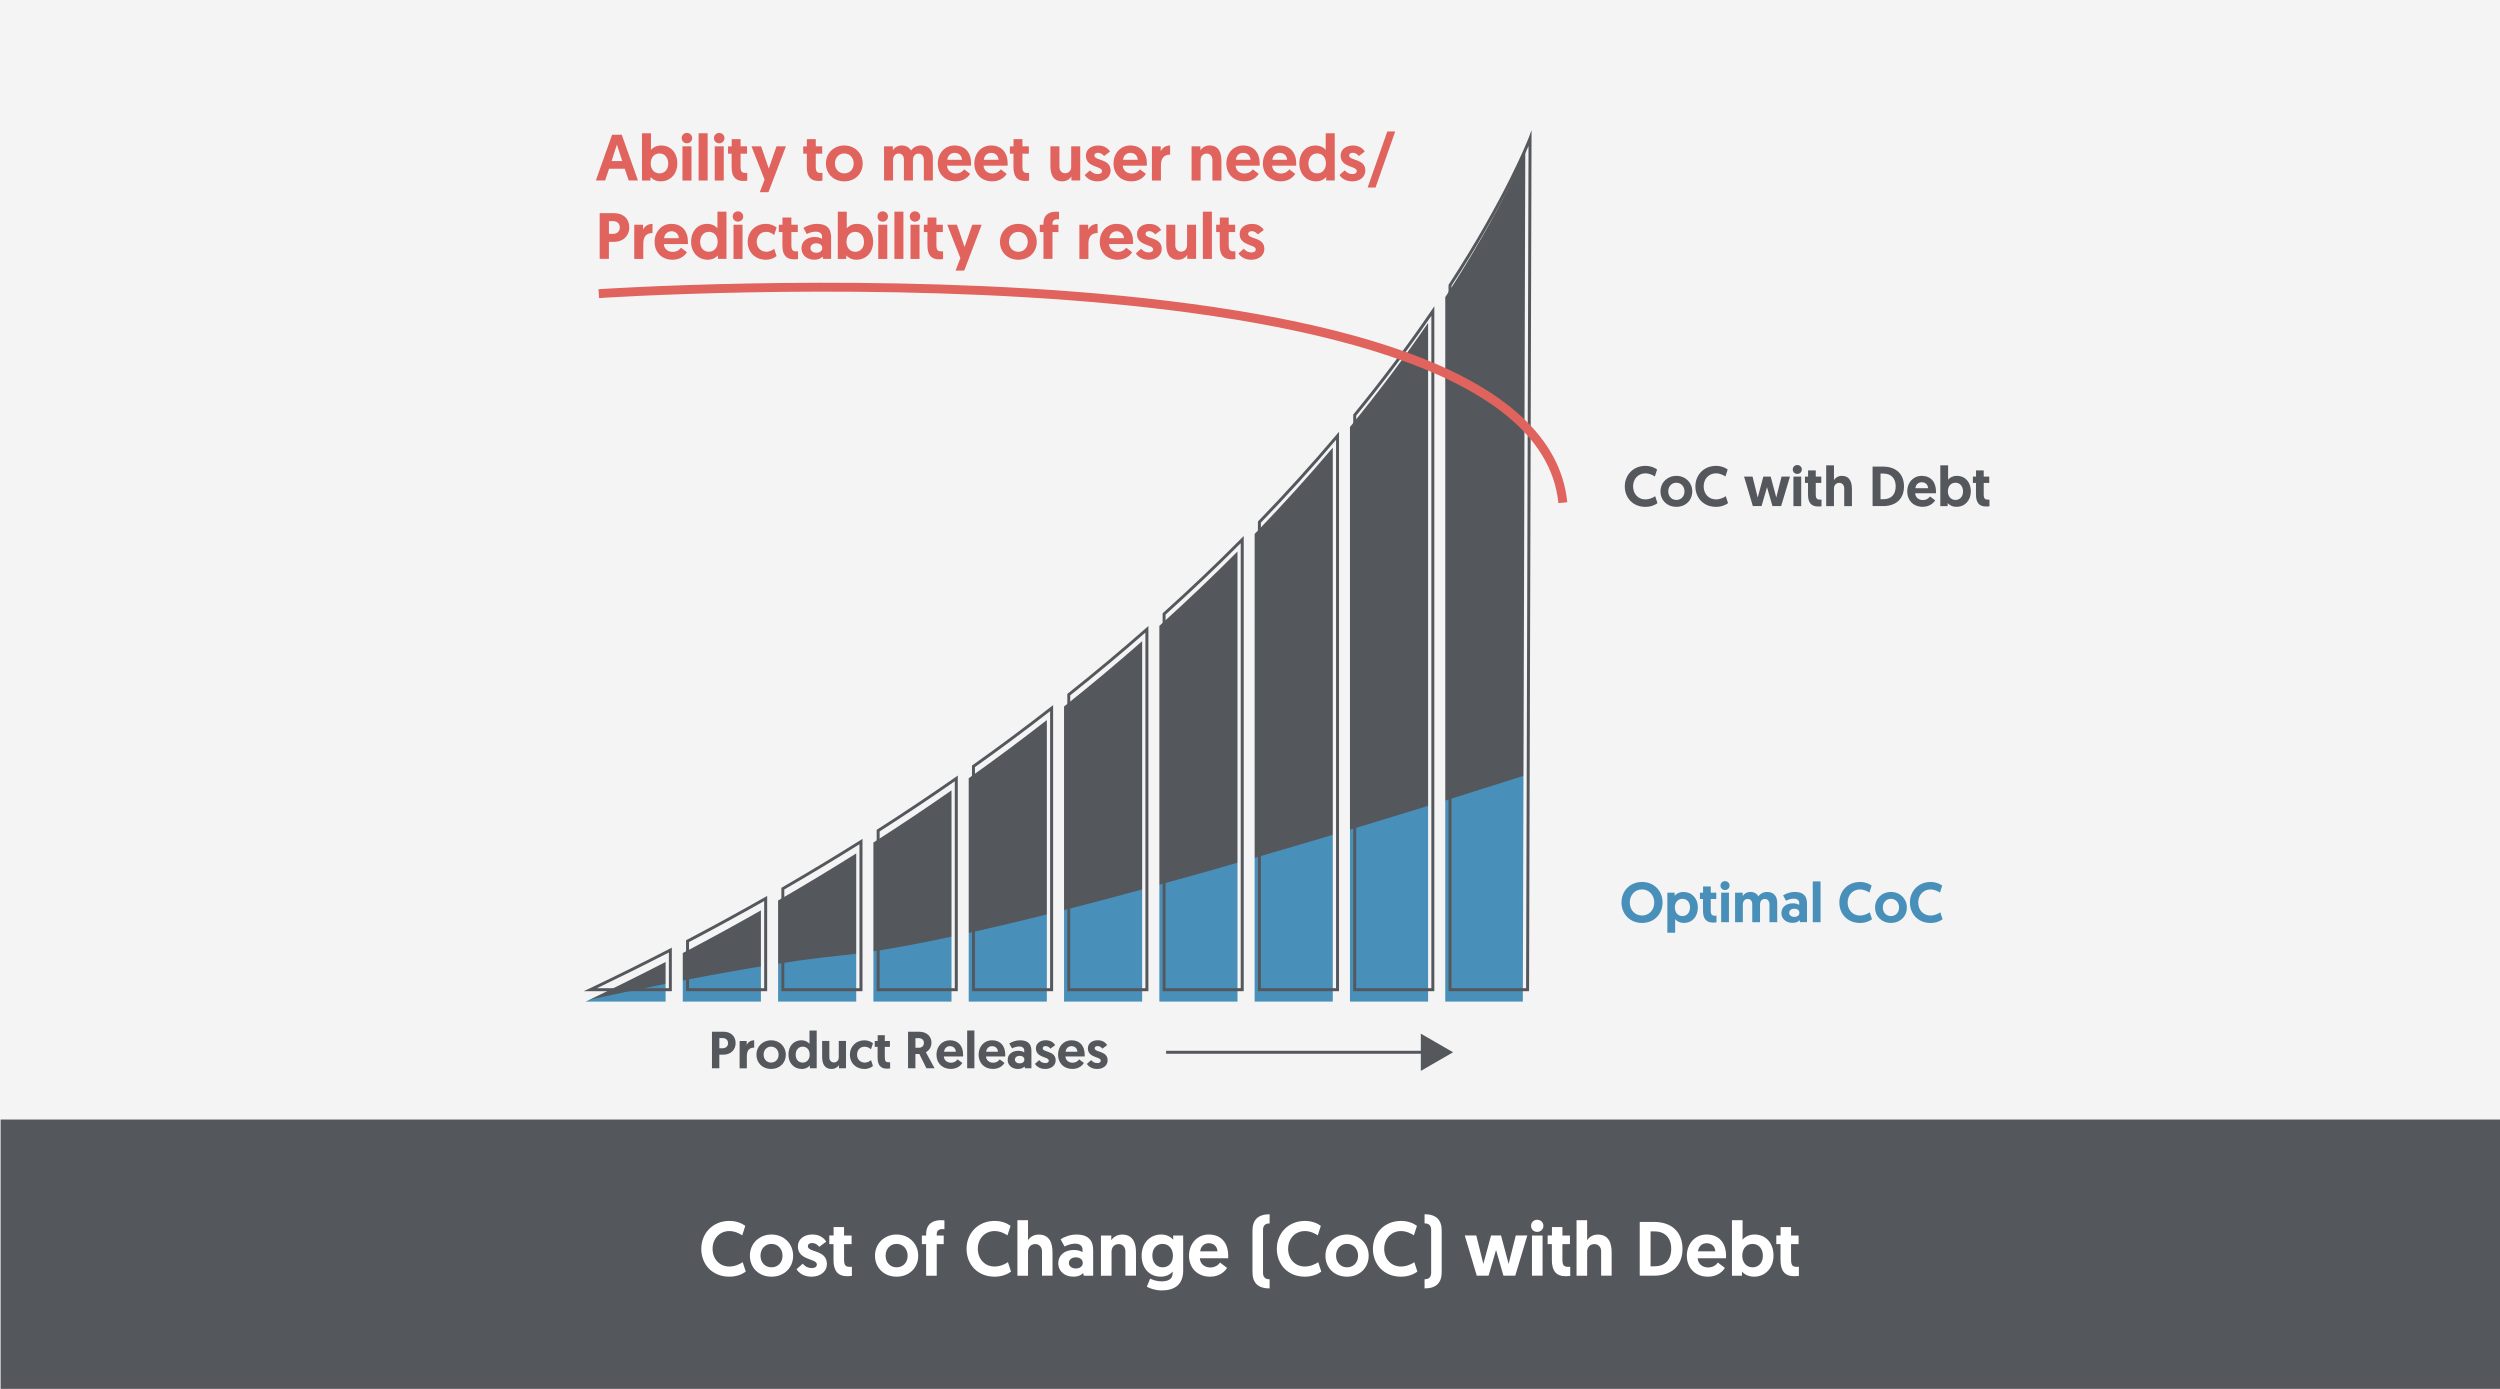 <?xml version="1.0" encoding="utf-8"?>
<!-- Generator: Adobe Illustrator 24.0.3, SVG Export Plug-In . SVG Version: 6.00 Build 0)  -->
<svg version="1.1" xmlns="http://www.w3.org/2000/svg" xmlns:xlink="http://www.w3.org/1999/xlink" x="0px" y="0px"
	 viewBox="0 0 841.89 467.72" style="enable-background:new 0 0 841.89 467.72;" xml:space="preserve">
<style type="text/css">
	.st0{fill:#61A575;}
	.st1{fill:#E0635D;}
	.st2{fill:#F58D5D;}
	.st3{fill:#F5C65D;}
	.st4{fill:#DCEFFA;}
	.st5{fill:#FFFFFF;}
	.st6{fill:#4890BA;}
	.st7{fill:#F4F4F5;}
	.st8{fill:#54575C;}
	.st9{fill:#54565A;}
	.st10{fill:#E88A85;}
</style>
<g id="Layer_1">
</g>
<g id="Layer_2">
</g>
<g id="Layer_3">
	<g>
		<rect class="st7" width="841.89" height="467.72"/>
	</g>
	<g>
		<g>
			<rect x="0.21" y="377.02" class="st8" width="841.89" height="90.7"/>
		</g>
		<g>
			<path class="st5" d="M236.16,420.54c0-5.33,3.98-9.39,9.44-9.39c2.41,0,4.22,0.8,5.38,1.66l-1.03,3.21
				c-0.88-0.62-2.51-1.45-4.34-1.45c-3.29,0-5.64,2.56-5.64,5.97c0,3.47,2.35,5.97,5.64,5.97c1.96,0,3.65-0.88,4.5-1.47l1.03,3.18
				c-1.09,0.8-2.9,1.71-5.53,1.71C239.93,429.93,236.16,425.87,236.16,420.54z"/>
			<path class="st5" d="M259.8,415.73c4.14,0,7.29,3.05,7.29,7.14c0,4.09-3.05,7.06-7.29,7.06c-4.22,0-7.27-2.97-7.27-7.06
				C252.53,418.76,255.69,415.73,259.8,415.73z M259.8,426.78c2.15,0,3.72-1.6,3.72-3.91s-1.58-3.98-3.72-3.98s-3.7,1.66-3.7,3.98
				C256.1,425.17,257.68,426.78,259.8,426.78z"/>
			<path class="st5" d="M268.23,427.42l2.09-1.86c0.67,0.78,1.58,1.47,3.1,1.47c1.01,0,1.66-0.44,1.66-1.22
				c0-2.07-6.39-1.27-6.39-6.08c0-2.51,2.15-4.01,4.91-4.01c2.56,0,3.98,1.35,4.63,2.41l-2.35,1.76c-0.41-0.52-1.16-1.29-2.43-1.29
				c-0.83,0-1.4,0.41-1.4,1.09c0,2.15,6.41,1.11,6.41,5.95c0,2.64-2.28,4.29-5.2,4.29C270.61,429.93,268.95,428.59,268.23,427.42z"
				/>
			<path class="st5" d="M280.72,413.22h3.52v2.85h2.54v2.9h-2.54v5.22c0,2.02,0.62,2.43,1.99,2.43c0.23,0,0.36,0,0.65-0.03v3.05
				c0,0-0.54,0.13-1.53,0.13c-3.23,0-4.66-1.81-4.66-5.48v-5.33h-1.42v-2.9h1.45V413.22z"/>
			<path class="st5" d="M301.93,415.73c4.14,0,7.29,3.05,7.29,7.14c0,4.09-3.05,7.06-7.29,7.06c-4.21,0-7.27-2.97-7.27-7.06
				C294.66,418.76,297.82,415.73,301.93,415.73z M301.93,426.78c2.15,0,3.72-1.6,3.72-3.91s-1.58-3.98-3.72-3.98
				c-2.15,0-3.7,1.66-3.7,3.98C298.23,425.17,299.81,426.78,301.93,426.78z"/>
			<path class="st5" d="M311.89,418.97h-1.45v-2.9h1.45v-0.49c0-3.52,2.35-4.68,4.99-4.68c0.52,0,0.91,0.03,1.16,0.05v3
				c-0.08,0-0.39-0.05-0.7-0.05c-1.24,0-1.89,0.57-1.89,1.76v0.41h2.35v2.9h-2.35v10.63h-3.57V418.97z"/>
			<path class="st5" d="M325.49,420.54c0-5.33,3.98-9.39,9.44-9.39c2.41,0,4.22,0.8,5.38,1.66l-1.04,3.21
				c-0.88-0.62-2.51-1.45-4.34-1.45c-3.28,0-5.64,2.56-5.64,5.97c0,3.47,2.35,5.97,5.64,5.97c1.97,0,3.65-0.88,4.5-1.47l1.04,3.18
				c-1.09,0.8-2.9,1.71-5.54,1.71C329.27,429.93,325.49,425.87,325.49,420.54z"/>
			<path class="st5" d="M354.44,421.79v7.81h-3.54v-8.22c0-1.5-1.03-2.43-2.25-2.43c-1.5,0-2.46,1.09-2.46,2.54v8.12h-3.57v-18.7
				h3.57v6.75c0.57-0.93,1.81-1.91,3.57-1.91C353.63,415.73,354.44,418.92,354.44,421.79z"/>
			<path class="st5" d="M361.63,420.93c1.37,0,2.43,0.41,2.92,0.75v-0.88c0-1.19-0.88-1.99-2.46-1.99c-1.34,0-2.59,0.44-3.59,0.96
				l-1.34-2.43c1.22-0.83,3.26-1.6,5.33-1.6c4.34,0,5.64,2.28,5.64,5.3v8.56h-3.16l-0.23-0.88c-0.7,0.75-1.73,1.21-3.29,1.21
				c-2.74,0-5.07-1.68-5.07-4.53C356.37,422.74,358.47,420.93,361.63,420.93z M362.3,427.17c1.34,0,2.33-0.72,2.33-1.86
				c0-1.19-0.98-1.89-2.35-1.89c-1.37,0-2.33,0.78-2.33,1.89C359.94,426.42,360.95,427.17,362.3,427.17z"/>
			<path class="st5" d="M382.55,421.79v7.81h-3.57v-8.22c0-1.5-1.03-2.43-2.25-2.43c-1.47,0-2.41,1.09-2.41,2.54v8.12h-3.57v-13.53
				h3.49v1.58c0.57-0.93,1.86-1.91,3.62-1.91C381.72,415.73,382.55,418.92,382.55,421.79z"/>
			<path class="st5" d="M387.31,430.58c0.44,0.23,1.99,0.93,3.85,0.93c1.94,0,3.72-0.59,3.72-2.69v-0.62
				c-0.28,0.39-1.6,1.73-3.96,1.73c-3.91,0-6.47-2.92-6.47-7.09s2.74-7.11,6.6-7.11c2.28,0,3.65,1.24,4.03,1.76v-1.42h3.36v11.82
				c0,5.04-3.28,6.67-7.27,6.67c-1.86,0-3.75-0.57-4.97-1.24L387.31,430.58z M391.5,418.89c-2.02,0-3.44,1.55-3.44,3.93
				c0,2.38,1.45,3.96,3.47,3.96c2.07,0,3.46-1.55,3.46-3.96C394.99,420.52,393.59,418.89,391.5,418.89z"/>
			<path class="st5" d="M407.04,415.73c4.19,0,6.57,2.79,6.57,7.22c0,0.26,0,0.52-0.03,0.78h-9.52c0.08,1.81,1.53,3.1,3.52,3.1
				c1.84,0,2.9-1.09,3.28-1.66l2.35,1.79c-0.52,0.96-2.33,2.97-5.69,2.97c-4.35,0-7.11-3-7.11-7.06
				C400.42,418.79,403.19,415.73,407.04,415.73z M409.99,421.4c-0.08-1.66-1.27-2.74-2.9-2.74c-1.68,0-2.77,1.19-2.92,2.74H409.99z"
				/>
			<path class="st5" d="M425.33,428.61c0,1.32,0.59,2.2,2.22,2.2v3.08c-3.93,0-5.77-1.91-5.77-5.46v-14.04
				c0-3.54,1.84-5.48,5.77-5.48v3.08c-1.63,0-2.22,0.88-2.22,2.2V428.61z"/>
			<path class="st5" d="M429.98,420.54c0-5.33,3.98-9.39,9.44-9.39c2.41,0,4.22,0.8,5.38,1.66l-1.03,3.21
				c-0.88-0.62-2.51-1.45-4.35-1.45c-3.28,0-5.64,2.56-5.64,5.97c0,3.47,2.35,5.97,5.64,5.97c1.97,0,3.65-0.88,4.5-1.47l1.03,3.18
				c-1.09,0.8-2.9,1.71-5.54,1.71C433.76,429.93,429.98,425.87,429.98,420.54z"/>
			<path class="st5" d="M453.62,415.73c4.14,0,7.29,3.05,7.29,7.14c0,4.09-3.05,7.06-7.29,7.06c-4.22,0-7.27-2.97-7.27-7.06
				C446.36,418.76,449.51,415.73,453.62,415.73z M453.62,426.78c2.15,0,3.72-1.6,3.72-3.91s-1.58-3.98-3.72-3.98s-3.7,1.66-3.7,3.98
				C449.93,425.17,451.5,426.78,453.62,426.78z"/>
			<path class="st5" d="M462.34,420.54c0-5.33,3.98-9.39,9.44-9.39c2.41,0,4.22,0.8,5.38,1.66l-1.03,3.21
				c-0.88-0.62-2.51-1.45-4.35-1.45c-3.28,0-5.64,2.56-5.64,5.97c0,3.47,2.35,5.97,5.64,5.97c1.97,0,3.65-0.88,4.5-1.47l1.03,3.18
				c-1.09,0.8-2.9,1.71-5.54,1.71C466.12,429.93,462.34,425.87,462.34,420.54z"/>
			<path class="st5" d="M481.95,414.18c0-1.32-0.59-2.2-2.22-2.2v-3.08c3.93,0,5.77,1.94,5.77,5.48v14.04
				c0,3.54-1.84,5.46-5.77,5.46v-3.08c1.63,0,2.22-0.88,2.22-2.2V414.18z"/>
			<path class="st5" d="M503.8,420.93l-2.51,8.66h-3.98l-4.04-13.53h3.88l2.38,9.59l2.59-9.59h3.36l2.56,9.59l2.41-9.59h3.88
				l-4.06,13.53h-3.98L503.8,420.93z"/>
			<path class="st5" d="M517.66,410.77c1.19,0,2.09,0.88,2.09,2.04c0,1.16-0.91,2.04-2.09,2.04c-1.16,0-2.07-0.88-2.07-2.04
				C515.59,411.65,516.5,410.77,517.66,410.77z M515.9,416.07h3.57v13.53h-3.57V416.07z"/>
			<path class="st5" d="M522.63,413.22h3.52v2.85h2.54v2.9h-2.54v5.22c0,2.02,0.62,2.43,1.99,2.43c0.23,0,0.36,0,0.65-0.03v3.05
				c0,0-0.54,0.13-1.53,0.13c-3.23,0-4.66-1.81-4.66-5.48v-5.33h-1.42v-2.9h1.45V413.22z"/>
			<path class="st5" d="M542.73,421.79v7.81h-3.54v-8.22c0-1.5-1.03-2.43-2.25-2.43c-1.5,0-2.46,1.09-2.46,2.54v8.12h-3.57v-18.7
				h3.57v6.75c0.57-0.93,1.81-1.91,3.57-1.91C541.92,415.73,542.73,418.92,542.73,421.79z"/>
			<path class="st5" d="M552.19,411.49H557c5.92,0,9.59,3.39,9.59,9.05c0,5.79-3.7,9.05-9.59,9.05h-4.81V411.49z M557.13,426.44
				c3.44,0,5.66-1.99,5.66-5.9c0-3.8-2.22-5.87-5.66-5.87h-1.29v11.77H557.13z"/>
			<path class="st5" d="M574.69,415.73c4.19,0,6.57,2.79,6.57,7.22c0,0.26,0,0.52-0.03,0.78h-9.52c0.08,1.81,1.53,3.1,3.52,3.1
				c1.84,0,2.9-1.09,3.28-1.66l2.35,1.79c-0.52,0.96-2.33,2.97-5.69,2.97c-4.35,0-7.11-3-7.11-7.06
				C568.07,418.79,570.84,415.73,574.69,415.73z M577.64,421.4c-0.08-1.66-1.27-2.74-2.9-2.74c-1.68,0-2.77,1.19-2.92,2.74H577.64z"
				/>
			<path class="st5" d="M583.25,410.9h3.57v6.59c0.34-0.46,1.68-1.76,4.01-1.76c3.88,0,6.41,2.92,6.41,7.11
				c0,4.16-2.74,7.09-6.62,7.09c-2.3,0-3.65-1.29-4.01-1.73v1.4h-3.36V410.9z M590.19,426.78c2.02,0,3.47-1.5,3.47-3.91
				c0-2.35-1.4-3.98-3.47-3.98c-1.97,0-3.47,1.45-3.47,3.98C586.72,425.02,588.01,426.78,590.19,426.78z"/>
			<path class="st5" d="M599.63,413.22h3.52v2.85h2.54v2.9h-2.54v5.22c0,2.02,0.62,2.43,1.99,2.43c0.23,0,0.36,0,0.65-0.03v3.05
				c0,0-0.54,0.13-1.53,0.13c-3.23,0-4.66-1.81-4.66-5.48v-5.33h-1.42v-2.9h1.45V413.22z"/>
		</g>
	</g>
	<g>
		<g>
			<g>
				<rect x="189.91" y="37.27" class="st8" width="334.36" height="308.34"/>
			</g>
			<g>
				<path class="st6" d="M190.77,338.36c0,0,58.02-13.21,92.18-16.57c63.18-6.21,235.11-62.14,235.11-62.14l-1.04,81.82
					L190.77,338.36z"/>
			</g>
			<g>
				<g>
					<path class="st7" d="M174.2,19.36V353.9h360.86V19.36H174.2z M224.14,337.29H197.2c9.24-4.39,18.21-8.85,26.95-13.35V337.29z
						 M256.24,337.29h-26.31v-16.35c9.04-4.74,17.81-9.53,26.31-14.37V337.29z M288.34,337.29h-26.31v-34.04
						c9.07-5.25,17.84-10.54,26.31-15.86V337.29z M320.43,337.29h-26.31v-53.56c9.12-5.83,17.89-11.7,26.31-17.58V337.29z
						 M352.53,337.29h-26.31v-75.22c9.18-6.53,17.95-13.07,26.31-19.59V337.29z M384.63,337.29h-26.31v-99.37
						c9.27-7.38,18.03-14.73,26.31-22.02V337.29z M416.73,337.29h-26.31V210.76c9.41-8.48,18.17-16.84,26.31-25.04V337.29z
						 M448.82,337.29h-26.31V179.81c9.67-10.01,18.42-19.73,26.31-29.07V337.29z M480.92,337.29h-26.31v-193.5
						c10.31-12.6,19.02-24.39,26.31-35.06V337.29z M512.82,337.29H486.7V100.07c19.65-30.2,26.95-49.48,26.95-49.48L512.82,337.29z"
						/>
				</g>
			</g>
			<g>
				<g>
					<path class="st8" d="M418.83,333.79h-27.31V206.53l0.17-0.15c9.05-8.15,17.9-16.57,26.29-25.03l0.85-0.86V333.79z
						 M392.51,332.79h25.31V182.92c-8.1,8.13-16.61,16.21-25.31,24.06V332.79z"/>
				</g>
				<g>
					<path class="st8" d="M386.73,333.79h-27.31V233.68l0.19-0.15c8.97-7.14,17.82-14.55,26.29-22l0.83-0.73V333.79z M360.41,332.79
						h25.31V213.01c-8.17,7.17-16.69,14.28-25.31,21.15V332.79z"/>
				</g>
				<g>
					<path class="st8" d="M354.63,333.79h-27.31v-75.98l0.21-0.15c8.95-6.36,17.79-12.95,26.3-19.58l0.81-0.63V333.79z
						 M328.32,332.79h25.31V239.5c-8.2,6.37-16.71,12.7-25.31,18.83V332.79z"/>
				</g>
				<g>
					<path class="st8" d="M322.53,333.79h-27.31v-54.34l0.23-0.15c8.95-5.73,17.8-11.64,26.3-17.57l0.79-0.55V333.79z
						 M296.22,332.79h25.31v-69.69c-8.2,5.7-16.71,11.38-25.31,16.89V332.79z"/>
				</g>
				<g>
					<path class="st8" d="M226.24,333.79h-29.66l2-0.95c8.98-4.27,18.04-8.76,26.93-13.34l0.73-0.38V333.79z M201.01,332.79h24.24
						v-12.03C217.23,324.88,209.09,328.92,201.01,332.79z"/>
				</g>
				<g>
					<path class="st8" d="M258.34,333.79h-27.31v-17.16l0.27-0.14c8.86-4.65,17.71-9.48,26.3-14.36l0.75-0.42V333.79z
						 M232.03,332.79h25.31v-29.36c-8.28,4.69-16.79,9.34-25.31,13.81V332.79z"/>
				</g>
				<g>
					<path class="st8" d="M290.44,333.79h-27.31v-34.82l0.25-0.14c8.94-5.17,17.78-10.5,26.3-15.85l0.77-0.48V333.79z
						 M264.12,332.79h25.31V284.3c-8.21,5.14-16.72,10.27-25.31,15.24V332.79z"/>
				</g>
				<g>
					<path class="st8" d="M483.02,333.79h-27.31V139.61l0.11-0.14c9.45-11.55,18.3-23.33,26.29-35.02l0.91-1.33V333.79z
						 M456.71,332.79h25.31V106.35c-7.74,11.23-16.25,22.53-25.31,33.62V332.79z"/>
				</g>
				<g>
					<path class="st8" d="M450.92,333.79h-27.31V175.61l0.14-0.15c9.18-9.49,18.02-19.26,26.29-29.04l0.88-1.04V333.79z
						 M424.61,332.79h25.31V148.11c-7.99,9.4-16.5,18.78-25.31,27.9V332.79z"/>
				</g>
				<g>
					<path class="st8" d="M514.92,333.79H487.8V95.92l0.08-0.12c19.39-29.8,26.82-49.2,26.9-49.39l0.98-2.58L514.92,333.79z
						 M488.8,332.79h25.12l0.82-283.65c-2.57,6.05-10.44,23.25-25.94,47.08V332.79z"/>
				</g>
			</g>
		</g>
		<g>
			<path class="st1" d="M205.12,56.82l-1.34,3.96h-3.12l5.46-15.4h3.26l5.46,15.4h-3.12l-1.34-3.96H205.12z M207.74,48.7l-1.78,5.54
				h3.59L207.74,48.7z"/>
			<path class="st1" d="M216.18,44.88h3.04v5.61c0.29-0.4,1.43-1.5,3.41-1.5c3.3,0,5.46,2.49,5.46,6.05c0,3.54-2.33,6.03-5.63,6.03
				c-1.96,0-3.1-1.1-3.41-1.47v1.19h-2.86V44.88z M222.08,58.39c1.72,0,2.95-1.28,2.95-3.32c0-2-1.19-3.39-2.95-3.39
				c-1.67,0-2.95,1.23-2.95,3.39C219.13,56.89,220.23,58.39,222.08,58.39z"/>
			<path class="st1" d="M231.32,44.77c1.01,0,1.78,0.75,1.78,1.74c0,0.99-0.77,1.74-1.78,1.74c-0.99,0-1.76-0.75-1.76-1.74
				C229.56,45.51,230.33,44.77,231.32,44.77z M229.82,49.28h3.04v11.51h-3.04V49.28z"/>
			<path class="st1" d="M235.26,44.88h3.04v15.91h-3.04V44.88z"/>
			<path class="st1" d="M242.19,44.77c1.01,0,1.78,0.75,1.78,1.74c0,0.99-0.77,1.74-1.78,1.74c-0.99,0-1.76-0.75-1.76-1.74
				C240.43,45.51,241.2,44.77,242.19,44.77z M240.69,49.28h3.04v11.51h-3.04V49.28z"/>
			<path class="st1" d="M246.41,46.86h2.99v2.42h2.16v2.46h-2.16v4.44c0,1.72,0.53,2.07,1.69,2.07c0.2,0,0.31,0,0.55-0.02v2.6
				c0,0-0.46,0.11-1.3,0.11c-2.75,0-3.96-1.54-3.96-4.66v-4.53h-1.21v-2.46h1.23V46.86z"/>
			<path class="st1" d="M255.87,64.72l1.61-4.22l-4.42-11.22h3.26l2.57,7.5l2.6-7.5h3.17l-5.88,15.45H255.87z"/>
			<path class="st1" d="M271.73,46.86h2.99v2.42h2.16v2.46h-2.16v4.44c0,1.72,0.53,2.07,1.69,2.07c0.2,0,0.31,0,0.55-0.02v2.6
				c0,0-0.46,0.11-1.3,0.11c-2.75,0-3.96-1.54-3.96-4.66v-4.53h-1.21v-2.46h1.23V46.86z"/>
			<path class="st1" d="M284.32,48.99c3.52,0,6.2,2.6,6.2,6.07s-2.6,6.01-6.2,6.01c-3.59,0-6.18-2.53-6.18-6.01
				C278.13,51.56,280.82,48.99,284.32,48.99z M284.32,58.39c1.83,0,3.17-1.36,3.17-3.32c0-1.96-1.34-3.39-3.17-3.39
				c-1.83,0-3.15,1.41-3.15,3.39C281.17,57.02,282.51,58.39,284.32,58.39z"/>
			<path class="st1" d="M314.15,60.78h-3.04V53.9c0-1.36-0.68-2.18-1.8-2.18c-1.1,0-1.87,0.81-1.87,2.2v6.86h-3.04v-7
				c0-1.3-0.66-2.07-1.78-2.07c-1.08,0-1.87,0.81-1.87,2.18v6.89h-3.04V49.28h2.97v1.34c0.42-0.79,1.43-1.63,2.99-1.63
				c1.47,0,2.55,0.66,3.15,1.72c0.68-1.06,1.87-1.72,3.41-1.72c2.62,0,3.92,1.74,3.92,4.2V60.78z"/>
			<path class="st1" d="M321.45,48.99c3.56,0,5.59,2.38,5.59,6.14c0,0.22,0,0.44-0.02,0.66h-8.1c0.07,1.54,1.3,2.64,2.99,2.64
				c1.56,0,2.46-0.92,2.79-1.41l2,1.52c-0.44,0.81-1.98,2.53-4.84,2.53c-3.7,0-6.05-2.55-6.05-6.01
				C315.82,51.59,318.17,48.99,321.45,48.99z M323.96,53.81c-0.07-1.41-1.08-2.33-2.46-2.33c-1.43,0-2.35,1.01-2.49,2.33H323.96z"/>
			<path class="st1" d="M333.75,48.99c3.56,0,5.59,2.38,5.59,6.14c0,0.22,0,0.44-0.02,0.66h-8.1c0.07,1.54,1.3,2.64,2.99,2.64
				c1.56,0,2.46-0.92,2.79-1.41l2,1.52c-0.44,0.81-1.98,2.53-4.84,2.53c-3.7,0-6.05-2.55-6.05-6.01
				C328.12,51.59,330.47,48.99,333.75,48.99z M336.26,53.81c-0.07-1.41-1.08-2.33-2.46-2.33c-1.43,0-2.35,1.01-2.49,2.33H336.26z"/>
			<path class="st1" d="M341.32,46.86h2.99v2.42h2.16v2.46h-2.16v4.44c0,1.72,0.53,2.07,1.69,2.07c0.2,0,0.31,0,0.55-0.02v2.6
				c0,0-0.46,0.11-1.3,0.11c-2.75,0-3.96-1.54-3.96-4.66v-4.53h-1.21v-2.46h1.23V46.86z"/>
			<path class="st1" d="M353.73,55.92v-6.65h3.04v7c0,1.28,0.88,2.07,1.91,2.07c1.25,0,2.05-0.92,2.05-2.16v-6.91h3.04v11.51h-2.97
				v-1.34c-0.48,0.79-1.58,1.63-3.08,1.63C354.43,61.07,353.73,58.36,353.73,55.92z"/>
			<path class="st1" d="M365.28,58.94l1.78-1.58c0.57,0.66,1.34,1.25,2.64,1.25c0.86,0,1.41-0.37,1.41-1.03
				c0-1.76-5.43-1.08-5.43-5.17c0-2.13,1.83-3.41,4.18-3.41c2.18,0,3.39,1.14,3.94,2.05l-2,1.5c-0.35-0.44-0.99-1.1-2.07-1.1
				c-0.7,0-1.19,0.35-1.19,0.92c0,1.83,5.46,0.95,5.46,5.06c0,2.24-1.94,3.65-4.42,3.65C367.3,61.07,365.89,59.93,365.28,58.94z"/>
			<path class="st1" d="M380.63,48.99c3.56,0,5.59,2.38,5.59,6.14c0,0.22,0,0.44-0.02,0.66h-8.1c0.07,1.54,1.3,2.64,2.99,2.64
				c1.56,0,2.46-0.92,2.79-1.41l2,1.52c-0.44,0.81-1.98,2.53-4.84,2.53c-3.7,0-6.05-2.55-6.05-6.01
				C375,51.59,377.35,48.99,380.63,48.99z M383.14,53.81c-0.07-1.41-1.08-2.33-2.46-2.33c-1.43,0-2.35,1.01-2.49,2.33H383.14z"/>
			<path class="st1" d="M394.05,52.07c-2.27,0-3.1,1.41-3.1,3.7v5.02h-3.04V49.28h2.97v1.67c0.51-1.14,1.65-1.96,3.17-1.96V52.07z"
				/>
			<path class="st1" d="M411.32,54.14v6.65h-3.04v-7c0-1.28-0.88-2.07-1.92-2.07c-1.25,0-2.05,0.92-2.05,2.16v6.91h-3.04V49.28h2.97
				v1.34c0.48-0.79,1.58-1.63,3.08-1.63C410.62,48.99,411.32,51.7,411.32,54.14z"/>
			<path class="st1" d="M418.63,48.99c3.56,0,5.59,2.38,5.59,6.14c0,0.22,0,0.44-0.02,0.66h-8.1c0.07,1.54,1.3,2.64,2.99,2.64
				c1.56,0,2.46-0.92,2.79-1.41l2,1.52c-0.44,0.81-1.98,2.53-4.84,2.53c-3.7,0-6.05-2.55-6.05-6.01
				C412.99,51.59,415.35,48.99,418.63,48.99z M421.13,53.81c-0.07-1.41-1.08-2.33-2.46-2.33c-1.43,0-2.35,1.01-2.49,2.33H421.13z"/>
			<path class="st1" d="M430.92,48.99c3.56,0,5.59,2.38,5.59,6.14c0,0.22,0,0.44-0.02,0.66h-8.1c0.07,1.54,1.3,2.64,2.99,2.64
				c1.56,0,2.46-0.92,2.79-1.41l2,1.52c-0.44,0.81-1.98,2.53-4.84,2.53c-3.7,0-6.05-2.55-6.05-6.01
				C425.29,51.59,427.65,48.99,430.92,48.99z M433.43,53.81c-0.07-1.41-1.08-2.33-2.46-2.33c-1.43,0-2.35,1.01-2.49,2.33H433.43z"/>
			<path class="st1" d="M449.47,60.78h-2.86V59.6c-0.31,0.37-1.45,1.47-3.41,1.47c-3.3,0-5.63-2.49-5.63-6.03
				c0-3.56,2.16-6.05,5.46-6.05c1.98,0,3.12,1.1,3.41,1.5v-5.61h3.04V60.78z M443.57,51.67c-1.76,0-2.95,1.39-2.95,3.39
				c0,2.05,1.23,3.32,2.95,3.32c1.85,0,2.95-1.5,2.95-3.32C446.52,52.91,445.25,51.67,443.57,51.67z"/>
			<path class="st1" d="M451.07,58.94l1.78-1.58c0.57,0.66,1.34,1.25,2.64,1.25c0.86,0,1.41-0.37,1.41-1.03
				c0-1.76-5.43-1.08-5.43-5.17c0-2.13,1.83-3.41,4.18-3.41c2.18,0,3.39,1.14,3.94,2.05l-2,1.5c-0.35-0.44-0.99-1.1-2.07-1.1
				c-0.7,0-1.19,0.35-1.19,0.92c0,1.83,5.46,0.95,5.46,5.06c0,2.24-1.94,3.65-4.42,3.65C453.1,61.07,451.69,59.93,451.07,58.94z"/>
			<path class="st1" d="M467.18,44.28h2.66l-6.62,18.88h-2.66L467.18,44.28z"/>
			<path class="st1" d="M201.95,71.78h4.91c3.01,0,5.06,1.89,5.06,4.8c0,2.86-2.13,4.86-5.04,4.86h-1.83v5.74h-3.1V71.78z
				 M206.44,78.76c1.36,0,2.29-0.88,2.29-2.18c0-1.28-0.95-2.11-2.24-2.11h-1.43v4.29H206.44z"/>
			<path class="st1" d="M219.73,78.47c-2.27,0-3.1,1.41-3.1,3.7v5.02h-3.04V75.68h2.97v1.67c0.51-1.14,1.65-1.96,3.17-1.96V78.47z"
				/>
			<path class="st1" d="M226.08,75.39c3.56,0,5.59,2.38,5.59,6.14c0,0.22,0,0.44-0.02,0.66h-8.1c0.07,1.54,1.3,2.64,2.99,2.64
				c1.56,0,2.46-0.92,2.79-1.41l2,1.52c-0.44,0.81-1.98,2.53-4.84,2.53c-3.7,0-6.05-2.55-6.05-6.01
				C220.45,77.99,222.81,75.39,226.08,75.39z M228.59,80.21c-0.07-1.41-1.08-2.33-2.46-2.33c-1.43,0-2.35,1.01-2.49,2.33H228.59z"/>
			<path class="st1" d="M244.63,87.18h-2.86V86c-0.31,0.37-1.45,1.47-3.41,1.47c-3.3,0-5.63-2.49-5.63-6.03
				c0-3.56,2.16-6.05,5.46-6.05c1.98,0,3.12,1.1,3.41,1.5v-5.61h3.04V87.18z M238.73,78.07c-1.76,0-2.95,1.39-2.95,3.39
				c0,2.05,1.23,3.32,2.95,3.32c1.85,0,2.95-1.5,2.95-3.32C241.68,79.31,240.41,78.07,238.73,78.07z"/>
			<path class="st1" d="M248.5,71.17c1.01,0,1.78,0.75,1.78,1.74c0,0.99-0.77,1.74-1.78,1.74c-0.99,0-1.76-0.75-1.76-1.74
				C246.74,71.91,247.51,71.17,248.5,71.17z M247.01,75.68h3.04v11.51h-3.04V75.68z"/>
			<path class="st1" d="M260.71,83.75l0.81,2.49c-0.66,0.53-1.91,1.23-3.59,1.23c-3.59,0-6.14-2.51-6.14-6.01s2.62-6.07,6.12-6.07
				c1.69,0,2.88,0.66,3.63,1.23l-0.86,2.55c-0.51-0.46-1.39-1.1-2.68-1.1c-1.96,0-3.17,1.52-3.17,3.37c0,1.96,1.36,3.34,3.28,3.34
				C259.28,84.79,260.21,84.17,260.71,83.75z"/>
			<path class="st1" d="M263.51,73.26h2.99v2.42h2.16v2.46h-2.16v4.44c0,1.72,0.53,2.07,1.69,2.07c0.2,0,0.31,0,0.55-0.02v2.6
				c0,0-0.46,0.11-1.3,0.11c-2.75,0-3.96-1.54-3.96-4.66v-4.53h-1.21v-2.46h1.23V73.26z"/>
			<path class="st1" d="M274.35,79.81c1.17,0,2.07,0.35,2.49,0.64V79.7c0-1.01-0.75-1.69-2.09-1.69c-1.14,0-2.2,0.37-3.06,0.81
				l-1.14-2.07c1.03-0.7,2.77-1.36,4.53-1.36c3.7,0,4.8,1.94,4.8,4.51v7.28h-2.68l-0.2-0.75c-0.59,0.64-1.47,1.03-2.79,1.03
				c-2.33,0-4.31-1.43-4.31-3.85C269.89,81.35,271.67,79.81,274.35,79.81z M274.92,85.12c1.14,0,1.98-0.62,1.98-1.58
				c0-1.01-0.84-1.61-2-1.61s-1.98,0.66-1.98,1.61C272.92,84.48,273.78,85.12,274.92,85.12z"/>
			<path class="st1" d="M282.12,71.28h3.04v5.61c0.29-0.4,1.43-1.5,3.41-1.5c3.3,0,5.46,2.49,5.46,6.05c0,3.54-2.33,6.03-5.63,6.03
				c-1.96,0-3.1-1.1-3.41-1.47v1.19h-2.86V71.28z M288.01,84.79c1.72,0,2.95-1.28,2.95-3.32c0-2-1.19-3.39-2.95-3.39
				c-1.67,0-2.95,1.23-2.95,3.39C285.07,83.29,286.16,84.79,288.01,84.79z"/>
			<path class="st1" d="M297.25,71.17c1.01,0,1.78,0.75,1.78,1.74c0,0.99-0.77,1.74-1.78,1.74c-0.99,0-1.76-0.75-1.76-1.74
				C295.49,71.91,296.26,71.17,297.25,71.17z M295.76,75.68h3.04v11.51h-3.04V75.68z"/>
			<path class="st1" d="M301.19,71.28h3.04v15.91h-3.04V71.28z"/>
			<path class="st1" d="M308.12,71.17c1.01,0,1.78,0.75,1.78,1.74c0,0.99-0.77,1.74-1.78,1.74c-0.99,0-1.76-0.75-1.76-1.74
				C306.36,71.91,307.13,71.17,308.12,71.17z M306.62,75.68h3.04v11.51h-3.04V75.68z"/>
			<path class="st1" d="M312.35,73.26h2.99v2.42h2.16v2.46h-2.16v4.44c0,1.72,0.53,2.07,1.69,2.07c0.2,0,0.31,0,0.55-0.02v2.6
				c0,0-0.46,0.11-1.3,0.11c-2.75,0-3.96-1.54-3.96-4.66v-4.53h-1.21v-2.46h1.23V73.26z"/>
			<path class="st1" d="M321.8,91.12l1.61-4.22l-4.42-11.22h3.26l2.57,7.5l2.6-7.5h3.17l-5.88,15.45H321.8z"/>
			<path class="st1" d="M342.93,75.39c3.52,0,6.2,2.6,6.2,6.07s-2.6,6.01-6.2,6.01c-3.59,0-6.18-2.53-6.18-6.01
				C336.74,77.96,339.43,75.39,342.93,75.39z M342.93,84.79c1.83,0,3.17-1.36,3.17-3.32c0-1.96-1.34-3.39-3.17-3.39
				c-1.83,0-3.15,1.41-3.15,3.39C339.78,83.42,341.12,84.79,342.93,84.79z"/>
			<path class="st1" d="M351.39,78.14h-1.23v-2.46h1.23v-0.42c0-2.99,2-3.98,4.25-3.98c0.44,0,0.77,0.02,0.99,0.04v2.55
				c-0.07,0-0.33-0.04-0.59-0.04c-1.06,0-1.61,0.48-1.61,1.5v0.35h2v2.46h-2v9.04h-3.04V78.14z"/>
			<path class="st1" d="M369.63,78.47c-2.27,0-3.1,1.41-3.1,3.7v5.02h-3.04V75.68h2.97v1.67c0.51-1.14,1.65-1.96,3.17-1.96V78.47z"
				/>
			<path class="st1" d="M375.99,75.39c3.56,0,5.59,2.38,5.59,6.14c0,0.22,0,0.44-0.02,0.66h-8.1c0.07,1.54,1.3,2.64,2.99,2.64
				c1.56,0,2.46-0.92,2.79-1.41l2,1.52c-0.44,0.81-1.98,2.53-4.84,2.53c-3.7,0-6.05-2.55-6.05-6.01
				C370.36,77.99,372.71,75.39,375.99,75.39z M378.5,80.21c-0.07-1.41-1.08-2.33-2.46-2.33c-1.43,0-2.35,1.01-2.49,2.33H378.5z"/>
			<path class="st1" d="M382.5,85.34l1.78-1.58c0.57,0.66,1.34,1.25,2.64,1.25c0.86,0,1.41-0.37,1.41-1.03
				c0-1.76-5.43-1.08-5.43-5.17c0-2.13,1.83-3.41,4.18-3.41c2.18,0,3.39,1.14,3.94,2.05l-2,1.5c-0.35-0.44-0.99-1.1-2.07-1.1
				c-0.7,0-1.19,0.35-1.19,0.92c0,1.83,5.46,0.95,5.46,5.06c0,2.24-1.94,3.65-4.42,3.65C384.53,87.47,383.12,86.33,382.5,85.34z"/>
			<path class="st1" d="M392.75,82.32v-6.65h3.04v7c0,1.28,0.88,2.07,1.91,2.07c1.25,0,2.05-0.92,2.05-2.16v-6.91h3.04v11.51h-2.97
				v-1.34c-0.48,0.79-1.58,1.63-3.08,1.63C393.46,87.47,392.75,84.76,392.75,82.32z"/>
			<path class="st1" d="M405.07,71.28h3.04v15.91h-3.04V71.28z"/>
			<path class="st1" d="M410.79,73.26h2.99v2.42h2.16v2.46h-2.16v4.44c0,1.72,0.53,2.07,1.69,2.07c0.2,0,0.31,0,0.55-0.02v2.6
				c0,0-0.46,0.11-1.3,0.11c-2.75,0-3.96-1.54-3.96-4.66v-4.53h-1.21v-2.46h1.23V73.26z"/>
			<path class="st1" d="M417.06,85.34l1.78-1.58c0.57,0.66,1.34,1.25,2.64,1.25c0.86,0,1.41-0.37,1.41-1.03
				c0-1.76-5.43-1.08-5.43-5.17c0-2.13,1.83-3.41,4.18-3.41c2.18,0,3.39,1.14,3.94,2.05l-2,1.5c-0.35-0.44-0.99-1.1-2.07-1.1
				c-0.7,0-1.19,0.35-1.19,0.92c0,1.83,5.46,0.95,5.46,5.06c0,2.24-1.94,3.65-4.42,3.65C419.09,87.47,417.68,86.33,417.06,85.34z"/>
		</g>
		<g>
			<path class="st1" d="M524.8,169.43c-4.64-46.43-91.96-62.77-164.39-68.31c-78.99-6.04-157.88-0.79-158.67-0.74l-0.2-2.99
				c0.79-0.05,79.89-5.31,159.1,0.74c46.59,3.56,84.12,10.28,111.55,19.97c34.73,12.27,53.44,29.44,55.6,51.03L524.8,169.43z"/>
		</g>
		<g>
			<path class="st8" d="M547.16,163.78c0-3.91,2.92-6.9,6.93-6.9c1.77,0,3.1,0.59,3.95,1.22l-0.76,2.36
				c-0.65-0.46-1.84-1.06-3.19-1.06c-2.41,0-4.14,1.88-4.14,4.39c0,2.55,1.73,4.39,4.14,4.39c1.44,0,2.68-0.65,3.31-1.08l0.76,2.34
				c-0.8,0.59-2.13,1.25-4.07,1.25C549.93,170.68,547.16,167.7,547.16,163.78z"/>
			<path class="st8" d="M564.52,160.25c3.04,0,5.36,2.24,5.36,5.24c0,3-2.24,5.19-5.36,5.19c-3.1,0-5.34-2.18-5.34-5.19
				C559.18,162.47,561.5,160.25,564.52,160.25z M564.52,168.36c1.58,0,2.74-1.18,2.74-2.87c0-1.69-1.16-2.93-2.74-2.93
				c-1.58,0-2.72,1.22-2.72,2.93C561.81,167.18,562.96,168.36,564.52,168.36z"/>
			<path class="st8" d="M570.93,163.78c0-3.91,2.92-6.9,6.93-6.9c1.77,0,3.1,0.59,3.95,1.22l-0.76,2.36
				c-0.65-0.46-1.84-1.06-3.19-1.06c-2.41,0-4.14,1.88-4.14,4.39c0,2.55,1.73,4.39,4.14,4.39c1.44,0,2.68-0.65,3.31-1.08l0.76,2.34
				c-0.8,0.59-2.13,1.25-4.07,1.25C573.7,170.68,570.93,167.7,570.93,163.78z"/>
			<path class="st8" d="M595.05,164.07l-1.84,6.36h-2.93l-2.96-9.94h2.85l1.75,7.05l1.9-7.05h2.47l1.88,7.05l1.77-7.05h2.85
				l-2.98,9.94h-2.93L595.05,164.07z"/>
			<path class="st8" d="M605.24,156.6c0.87,0,1.54,0.65,1.54,1.5s-0.67,1.5-1.54,1.5c-0.85,0-1.52-0.65-1.52-1.5
				S604.38,156.6,605.24,156.6z M603.95,160.5h2.62v9.94h-2.62V160.5z"/>
			<path class="st8" d="M608.89,158.41h2.58v2.09h1.86v2.13h-1.86v3.84c0,1.48,0.46,1.79,1.46,1.79c0.17,0,0.27,0,0.47-0.02v2.24
				c0,0-0.4,0.09-1.12,0.09c-2.37,0-3.42-1.33-3.42-4.03v-3.91h-1.04v-2.13h1.06V158.41z"/>
			<path class="st8" d="M623.65,164.7v5.74h-2.6v-6.04c0-1.1-0.76-1.79-1.65-1.79c-1.1,0-1.8,0.8-1.8,1.86v5.97h-2.62V156.7h2.62
				v4.96c0.42-0.68,1.33-1.41,2.62-1.41C623.06,160.25,623.65,162.59,623.65,164.7z"/>
			<path class="st8" d="M630.6,157.13h3.53c4.35,0,7.05,2.49,7.05,6.65c0,4.26-2.72,6.65-7.05,6.65h-3.53V157.13z M634.23,168.11
				c2.53,0,4.16-1.46,4.16-4.33c0-2.79-1.63-4.31-4.16-4.31h-0.95v8.64H634.23z"/>
			<path class="st8" d="M647.13,160.25c3.08,0,4.83,2.05,4.83,5.3c0,0.19,0,0.38-0.02,0.57h-6.99c0.06,1.33,1.12,2.28,2.58,2.28
				c1.35,0,2.13-0.8,2.41-1.22l1.73,1.31c-0.38,0.7-1.71,2.18-4.18,2.18c-3.19,0-5.22-2.2-5.22-5.19
				C642.27,162.49,644.3,160.25,647.13,160.25z M649.3,164.41c-0.06-1.22-0.93-2.01-2.13-2.01c-1.24,0-2.03,0.87-2.15,2.01H649.3z"
				/>
			<path class="st8" d="M653.42,156.7h2.62v4.84c0.25-0.34,1.23-1.29,2.94-1.29c2.85,0,4.71,2.15,4.71,5.22
				c0,3.06-2.01,5.21-4.86,5.21c-1.69,0-2.68-0.95-2.95-1.27v1.03h-2.47V156.7z M658.51,168.36c1.48,0,2.55-1.1,2.55-2.87
				c0-1.73-1.03-2.93-2.55-2.93c-1.44,0-2.55,1.06-2.55,2.93C655.97,167.07,656.92,168.36,658.51,168.36z"/>
			<path class="st8" d="M665.45,158.41h2.58v2.09h1.86v2.13h-1.86v3.84c0,1.48,0.46,1.79,1.46,1.79c0.17,0,0.27,0,0.47-0.02v2.24
				c0,0-0.4,0.09-1.12,0.09c-2.37,0-3.42-1.33-3.42-4.03v-3.91h-1.04v-2.13h1.06V158.41z"/>
		</g>
		<g>
			<path class="st6" d="M546.05,303.91c0-3.88,2.83-6.9,6.92-6.9c4.08,0,6.91,3.02,6.91,6.9c0,3.91-2.83,6.9-6.91,6.9
				C548.88,310.8,546.05,307.82,546.05,303.91z M548.84,303.91c0,2.55,1.73,4.39,4.12,4.39c2.39,0,4.12-1.84,4.12-4.39
				c0-2.51-1.73-4.39-4.12-4.39C550.57,299.52,548.84,301.4,548.84,303.91z"/>
			<path class="st6" d="M561.48,300.62h2.47v1.04c0.27-0.34,1.25-1.29,2.95-1.29c2.85,0,4.86,2.17,4.86,5.21
				c0,3.08-1.86,5.22-4.71,5.22c-1.71,0-2.7-0.95-2.94-1.27v4.58h-2.62V300.62z M566.57,308.49c1.52,0,2.55-1.2,2.55-2.93
				c0-1.77-1.06-2.87-2.55-2.87c-1.6,0-2.55,1.29-2.55,2.87C564.03,307.42,565.13,308.49,566.57,308.49z"/>
			<path class="st6" d="M573.53,298.53h2.58v2.09h1.86v2.13h-1.86v3.84c0,1.48,0.46,1.79,1.46,1.79c0.17,0,0.27,0,0.47-0.02v2.24
				c0,0-0.4,0.09-1.12,0.09c-2.37,0-3.42-1.33-3.42-4.03v-3.91h-1.04v-2.13h1.06V298.53z"/>
			<path class="st6" d="M580.9,296.73c0.87,0,1.54,0.65,1.54,1.5s-0.67,1.5-1.54,1.5c-0.85,0-1.52-0.65-1.52-1.5
				S580.04,296.73,580.9,296.73z M579.61,300.62h2.62v9.94h-2.62V300.62z"/>
			<path class="st6" d="M598.49,310.56h-2.62v-5.95c0-1.18-0.59-1.88-1.56-1.88c-0.95,0-1.61,0.7-1.61,1.9v5.93h-2.62v-6.04
				c0-1.12-0.57-1.79-1.54-1.79c-0.93,0-1.62,0.7-1.62,1.88v5.95h-2.62v-9.94h2.57v1.16c0.36-0.68,1.23-1.41,2.58-1.41
				c1.27,0,2.2,0.57,2.72,1.48c0.59-0.91,1.62-1.48,2.94-1.48c2.26,0,3.38,1.5,3.38,3.63V310.56z"/>
			<path class="st6" d="M603.75,304.19c1.01,0,1.79,0.3,2.15,0.55v-0.65c0-0.87-0.65-1.46-1.8-1.46c-0.99,0-1.9,0.32-2.64,0.7
				l-0.99-1.79c0.89-0.61,2.39-1.18,3.91-1.18c3.19,0,4.14,1.67,4.14,3.89v6.29h-2.32l-0.17-0.65c-0.51,0.55-1.27,0.89-2.41,0.89
				c-2.01,0-3.72-1.24-3.72-3.32C599.9,305.52,601.44,304.19,603.75,304.19z M604.25,308.77c0.99,0,1.71-0.53,1.71-1.37
				c0-0.87-0.72-1.39-1.73-1.39s-1.71,0.57-1.71,1.39C602.52,308.22,603.26,308.77,604.25,308.77z"/>
			<path class="st6" d="M610.46,296.82h2.62v13.74h-2.62V296.82z"/>
			<path class="st6" d="M619.41,303.91c0-3.91,2.92-6.9,6.93-6.9c1.77,0,3.1,0.59,3.95,1.22l-0.76,2.36
				c-0.65-0.46-1.84-1.06-3.19-1.06c-2.41,0-4.14,1.88-4.14,4.39c0,2.55,1.73,4.39,4.14,4.39c1.44,0,2.68-0.65,3.31-1.08l0.76,2.34
				c-0.8,0.59-2.13,1.25-4.07,1.25C622.18,310.8,619.41,307.82,619.41,303.91z"/>
			<path class="st6" d="M636.78,300.37c3.04,0,5.36,2.24,5.36,5.24c0,3-2.24,5.19-5.36,5.19c-3.1,0-5.34-2.18-5.34-5.19
				C631.44,302.6,633.75,300.37,636.78,300.37z M636.78,308.49c1.58,0,2.74-1.18,2.74-2.87c0-1.69-1.16-2.93-2.74-2.93
				c-1.58,0-2.72,1.22-2.72,2.93C634.06,307.31,635.22,308.49,636.78,308.49z"/>
			<path class="st6" d="M643.18,303.91c0-3.91,2.92-6.9,6.93-6.9c1.77,0,3.1,0.59,3.95,1.22l-0.76,2.36
				c-0.65-0.46-1.84-1.06-3.19-1.06c-2.41,0-4.14,1.88-4.14,4.39c0,2.55,1.73,4.39,4.14,4.39c1.44,0,2.68-0.65,3.31-1.08l0.76,2.34
				c-0.8,0.59-2.13,1.25-4.07,1.25C645.95,310.8,643.18,307.82,643.18,303.91z"/>
		</g>
		<g>
			<path class="st8" d="M239.76,347.44h3.92c2.41,0,4.05,1.51,4.05,3.83c0,2.29-1.71,3.89-4.03,3.89h-1.46v4.59h-2.48V347.44z
				 M243.35,353.01c1.09,0,1.83-0.7,1.83-1.74c0-1.02-0.76-1.69-1.79-1.69h-1.14v3.43H243.35z"/>
			<path class="st8" d="M253.98,352.79c-1.81,0-2.48,1.13-2.48,2.96v4.01h-2.43v-9.2h2.38v1.34c0.4-0.92,1.32-1.57,2.53-1.57V352.79
				z"/>
			<path class="st8" d="M259.67,350.32c2.81,0,4.96,2.08,4.96,4.86c0,2.78-2.08,4.8-4.96,4.8c-2.87,0-4.94-2.02-4.94-4.8
				C254.72,352.38,256.87,350.32,259.67,350.32z M259.67,357.83c1.46,0,2.53-1.09,2.53-2.66s-1.07-2.71-2.53-2.71
				c-1.46,0-2.52,1.13-2.52,2.71C257.15,356.74,258.22,357.83,259.67,357.83z"/>
			<path class="st8" d="M275.03,359.75h-2.29v-0.95c-0.25,0.3-1.16,1.18-2.73,1.18c-2.64,0-4.5-1.99-4.5-4.82
				c0-2.85,1.72-4.84,4.36-4.84c1.58,0,2.5,0.88,2.73,1.2v-4.49h2.43V359.75z M270.31,352.47c-1.41,0-2.36,1.11-2.36,2.71
				c0,1.64,0.98,2.66,2.36,2.66c1.48,0,2.36-1.2,2.36-2.66C272.67,353.45,271.65,352.47,270.31,352.47z"/>
			<path class="st8" d="M276.86,355.86v-5.31h2.43v5.59c0,1.02,0.7,1.65,1.53,1.65c1,0,1.64-0.74,1.64-1.72v-5.52h2.43v9.2h-2.38
				v-1.07c-0.39,0.63-1.27,1.3-2.46,1.3C277.42,359.98,276.86,357.82,276.86,355.86z"/>
			<path class="st8" d="M293.33,357.01l0.65,1.99c-0.53,0.42-1.53,0.99-2.87,0.99c-2.87,0-4.91-2.01-4.91-4.8
				c0-2.8,2.09-4.86,4.89-4.86c1.35,0,2.3,0.53,2.9,0.99l-0.69,2.04c-0.41-0.37-1.11-0.88-2.15-0.88c-1.57,0-2.53,1.21-2.53,2.69
				c0,1.57,1.09,2.67,2.62,2.67C292.19,357.83,292.93,357.34,293.33,357.01z"/>
			<path class="st8" d="M295.57,348.62h2.39v1.94h1.72v1.97h-1.72v3.55c0,1.37,0.42,1.65,1.35,1.65c0.16,0,0.25,0,0.44-0.02v2.08
				c0,0-0.37,0.09-1.04,0.09c-2.2,0-3.17-1.23-3.17-3.73v-3.62h-0.97v-1.97h0.99V348.62z"/>
			<path class="st8" d="M305.79,347.44h3.71c2.69,0,4.17,1.64,4.17,3.66c0,1.5-0.74,2.64-1.87,3.25l2.92,5.4h-2.74l-2.39-4.82h-1.32
				v4.82h-2.48V347.44z M309.44,352.84c0.9,0,1.69-0.56,1.69-1.65c0-0.98-0.69-1.6-1.81-1.6h-1.04v3.25H309.44z"/>
			<path class="st8" d="M319.87,350.32c2.85,0,4.47,1.9,4.47,4.91c0,0.18,0,0.35-0.02,0.53h-6.47c0.05,1.23,1.04,2.11,2.39,2.11
				c1.25,0,1.97-0.74,2.23-1.13l1.6,1.21c-0.35,0.65-1.58,2.02-3.87,2.02c-2.96,0-4.84-2.04-4.84-4.8
				C315.37,352.4,317.25,350.32,319.87,350.32z M321.88,354.17c-0.05-1.13-0.86-1.87-1.97-1.87c-1.14,0-1.88,0.81-1.99,1.87H321.88z
				"/>
			<path class="st8" d="M325.7,347.03h2.43v12.72h-2.43V347.03z"/>
			<path class="st8" d="M334.06,350.32c2.85,0,4.47,1.9,4.47,4.91c0,0.18,0,0.35-0.02,0.53h-6.47c0.05,1.23,1.04,2.11,2.39,2.11
				c1.25,0,1.97-0.74,2.23-1.13l1.6,1.21c-0.35,0.65-1.58,2.02-3.87,2.02c-2.96,0-4.84-2.04-4.84-4.8
				C329.55,352.4,331.44,350.32,334.06,350.32z M336.06,354.17c-0.05-1.13-0.86-1.87-1.97-1.87c-1.14,0-1.88,0.81-1.99,1.87H336.06z
				"/>
			<path class="st8" d="M342.93,353.86c0.93,0,1.65,0.28,1.99,0.51v-0.6c0-0.81-0.6-1.36-1.67-1.36c-0.92,0-1.76,0.3-2.45,0.65
				l-0.92-1.65c0.83-0.56,2.22-1.09,3.62-1.09c2.96,0,3.83,1.55,3.83,3.61v5.82h-2.15l-0.16-0.6c-0.47,0.51-1.18,0.83-2.23,0.83
				c-1.86,0-3.45-1.14-3.45-3.08C339.36,355.09,340.78,353.86,342.93,353.86z M343.38,358.1c0.92,0,1.58-0.49,1.58-1.27
				c0-0.81-0.67-1.28-1.6-1.28s-1.58,0.53-1.58,1.28C341.78,357.59,342.47,358.1,343.38,358.1z"/>
			<path class="st8" d="M348.52,358.27l1.43-1.27c0.46,0.53,1.07,1,2.11,1c0.69,0,1.13-0.3,1.13-0.83c0-1.41-4.34-0.86-4.34-4.13
				c0-1.71,1.46-2.73,3.34-2.73c1.74,0,2.71,0.91,3.15,1.64l-1.6,1.2c-0.28-0.35-0.79-0.88-1.65-0.88c-0.56,0-0.95,0.28-0.95,0.74
				c0,1.46,4.36,0.76,4.36,4.05c0,1.79-1.55,2.92-3.54,2.92C350.14,359.98,349.02,359.07,348.52,358.27z"/>
			<path class="st8" d="M360.81,350.32c2.85,0,4.47,1.9,4.47,4.91c0,0.18,0,0.35-0.02,0.53h-6.47c0.05,1.23,1.04,2.11,2.39,2.11
				c1.25,0,1.97-0.74,2.23-1.13l1.6,1.21c-0.35,0.65-1.58,2.02-3.87,2.02c-2.96,0-4.84-2.04-4.84-4.8
				C356.3,352.4,358.19,350.32,360.81,350.32z M362.81,354.17c-0.05-1.13-0.86-1.87-1.97-1.87c-1.14,0-1.88,0.81-1.99,1.87H362.81z"
				/>
			<path class="st8" d="M366.02,358.27l1.43-1.27c0.46,0.53,1.07,1,2.11,1c0.69,0,1.13-0.3,1.13-0.83c0-1.41-4.34-0.86-4.34-4.13
				c0-1.71,1.46-2.73,3.34-2.73c1.74,0,2.71,0.91,3.15,1.64l-1.6,1.2c-0.28-0.35-0.79-0.88-1.65-0.88c-0.56,0-0.95,0.28-0.95,0.74
				c0,1.46,4.36,0.76,4.36,4.05c0,1.79-1.55,2.92-3.54,2.92C367.64,359.98,366.51,359.07,366.02,358.27z"/>
		</g>
		<g>
			<g>
				<rect x="392.69" y="353.86" class="st8" width="88.37" height="1"/>
			</g>
			<g>
				<polygon class="st8" points="489.33,354.36 478.47,348.09 478.47,360.63 				"/>
			</g>
		</g>
	</g>
</g>
</svg>
